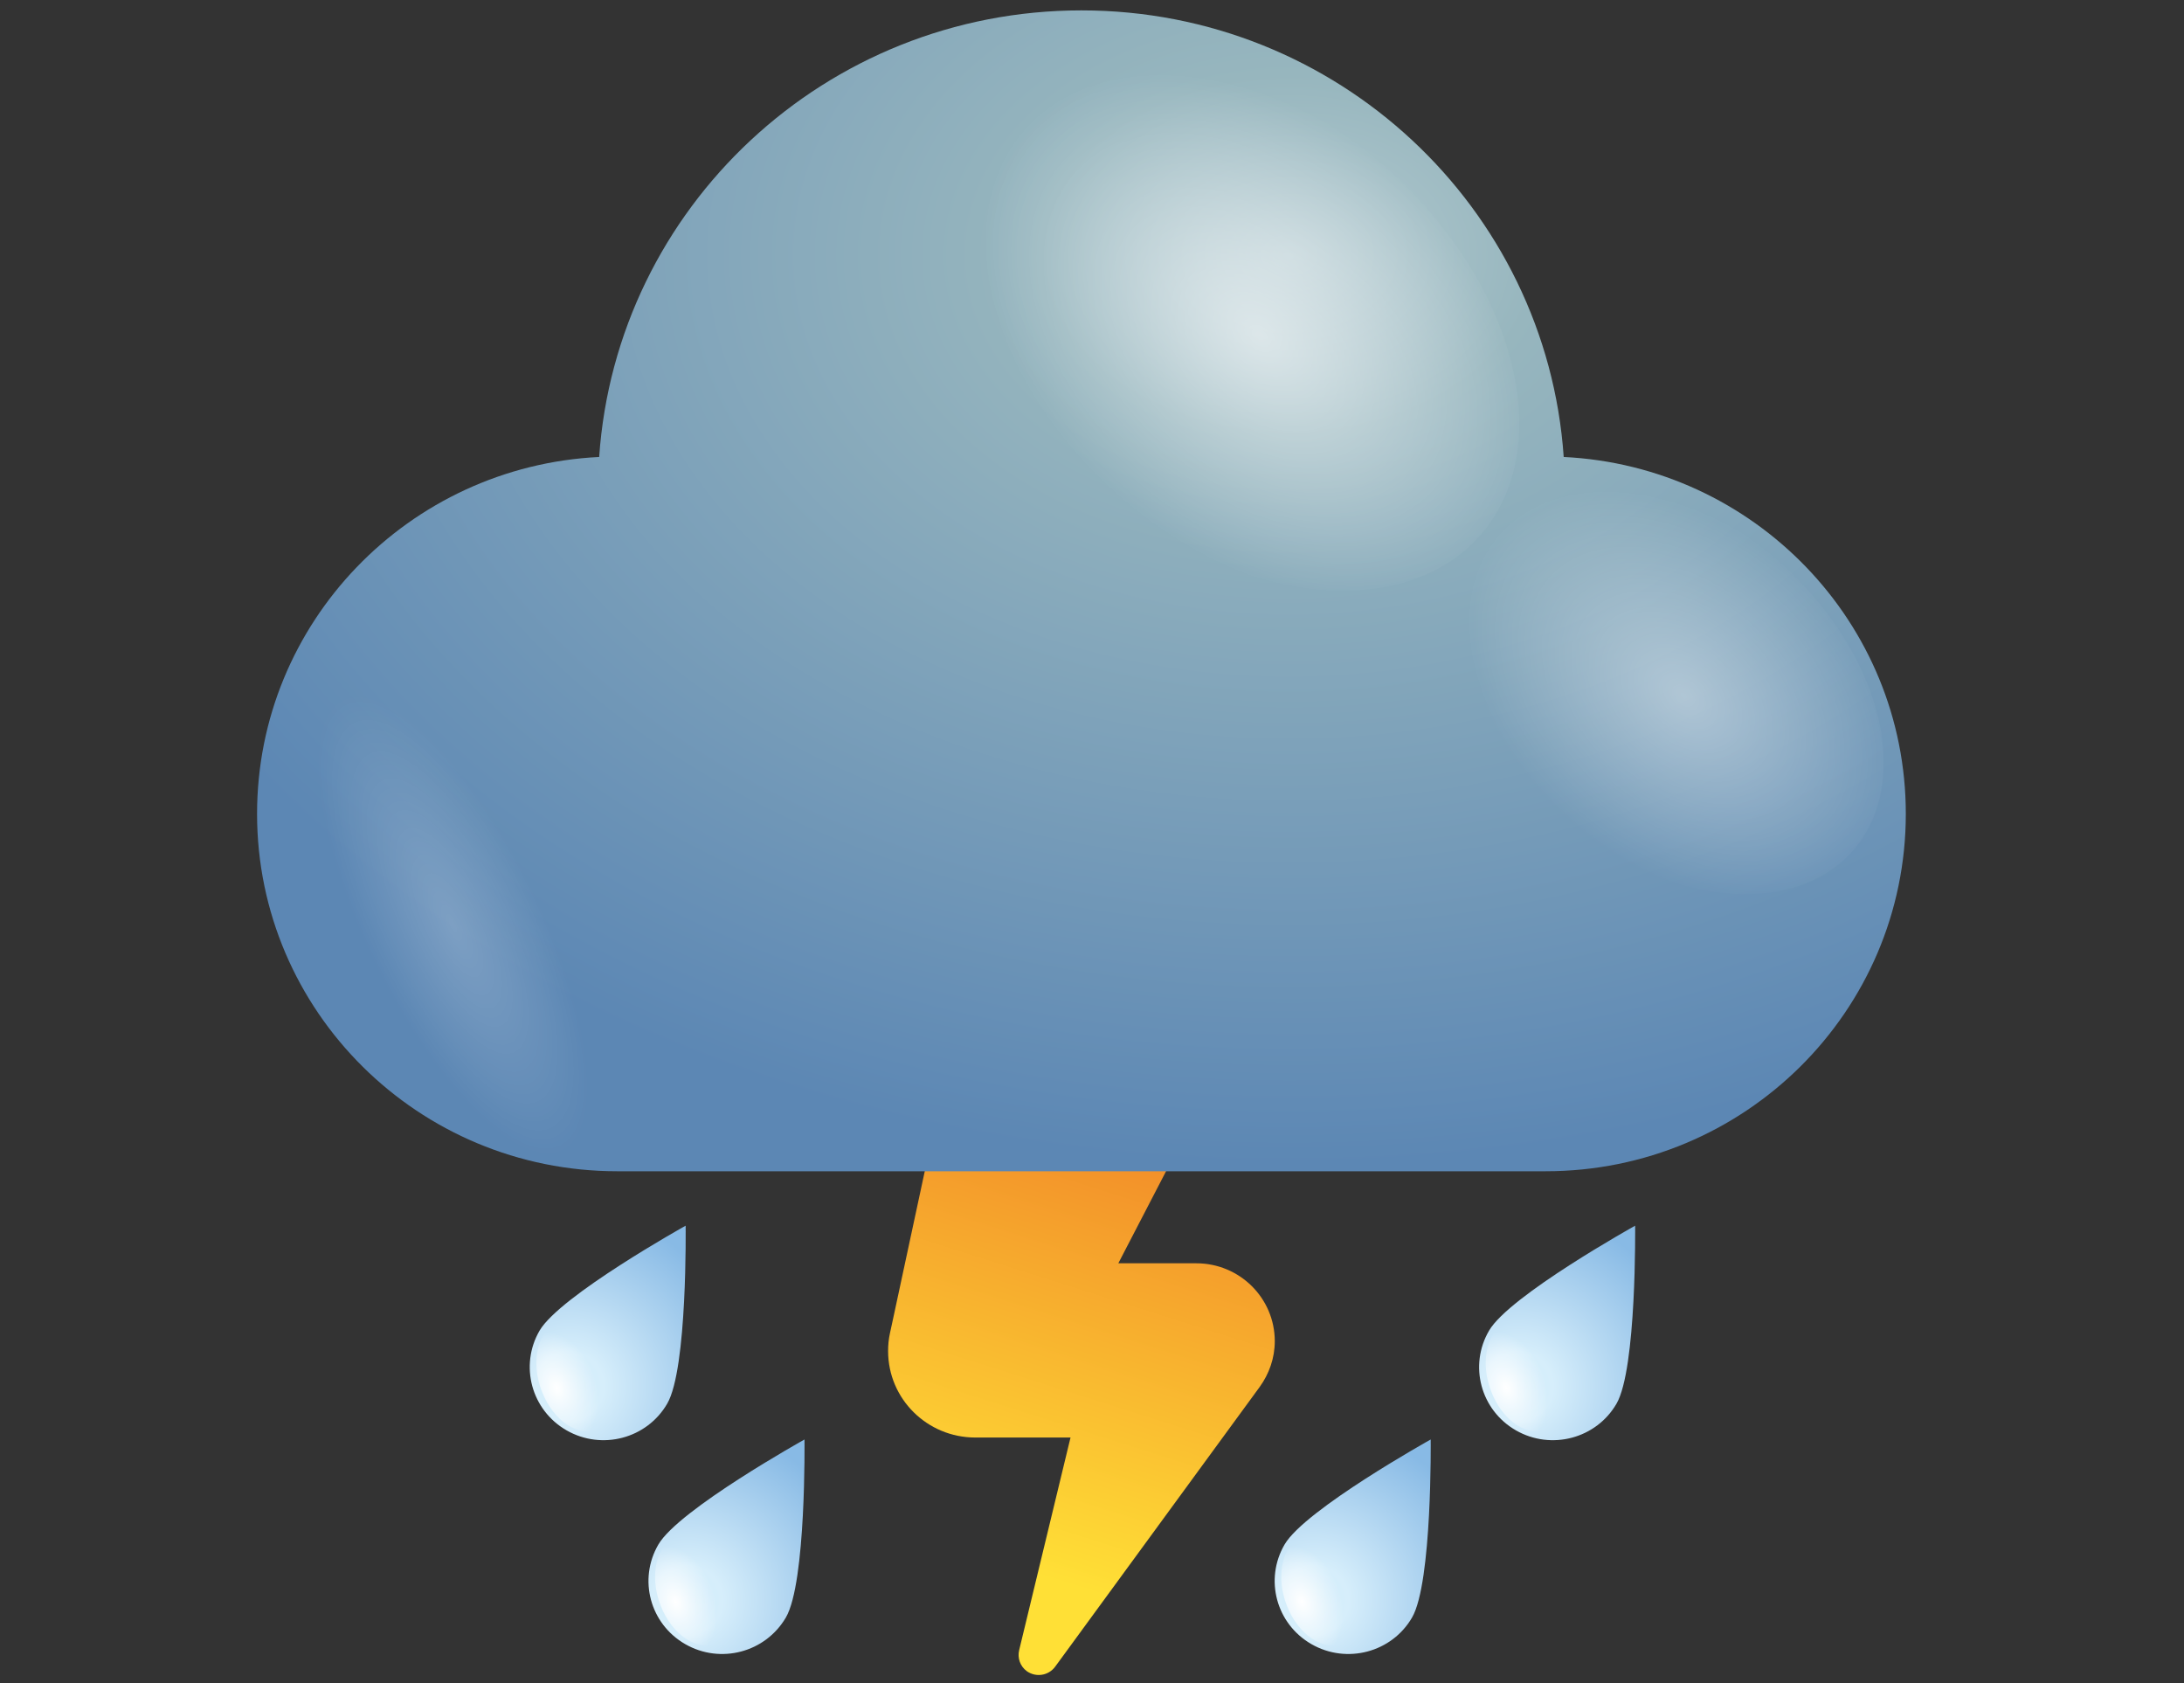 <?xml version="1.0" encoding="utf-8"?>
<!-- Generator: Adobe Illustrator 25.0.0, SVG Export Plug-In . SVG Version: 6.00 Build 0)  -->
<svg version="1.1" id="Layer_1" xmlns="http://www.w3.org/2000/svg" xmlns:xlink="http://www.w3.org/1999/xlink" x="0px" y="0px"
	 viewBox="0 0 122 94" style="enable-background:new 0 0 122 94;" xml:space="preserve">
<rect x="0" y="0" width="122" height="94" fill="#333333" stroke="none"/>
<style type="text/css">
	.st0{fill:url(#SVGID_1_);}
	.st1{fill:url(#SVGID_2_);}
	.st2{opacity:0.6;fill:url(#SVGID_3_);}
	.st3{opacity:0.4;fill:url(#SVGID_4_);}
	.st4{opacity:0.2;fill:url(#SVGID_5_);}
	.st5{fill:url(#SVGID_6_);}
	.st6{fill:url(#SVGID_7_);}
	.st7{fill:url(#SVGID_8_);}
	.st8{fill:url(#SVGID_9_);}
	.st9{fill:url(#SVGID_10_);}
	.st10{fill:url(#SVGID_11_);}
	.st11{fill:url(#SVGID_12_);}
	.st12{fill:url(#SVGID_13_);}
</style>
<g>
	<linearGradient id="SVGID_1_" gradientUnits="userSpaceOnUse" x1="53.606" y1="92.783" x2="65.04" y2="56.78">
		<stop  offset="0.156" style="stop-color:#FFE036"/>
		<stop  offset="1" style="stop-color:#EE7525"/>
	</linearGradient>
	<path class="st0" d="M66.83,70.55h-0.91h-3.45l7.19-13.86c0.31-0.6,0.56-1.29,0.71-1.98c0.92-4.3-1.84-8.53-6.18-9.45
		c-4.34-0.92-8.6,1.83-9.52,6.13l-4.81,22.39l-0.15,0.69c-0.07,0.32-0.1,0.65-0.1,0.98c0,2.67,2.18,4.83,4.87,4.83h5.32l-2.87,11.88
		c-0.1,0.43,0.05,0.89,0.43,1.17c0.51,0.36,1.21,0.25,1.58-0.25l11.43-15.63c0.52-0.72,0.84-1.6,0.84-2.55
		C71.21,72.49,69.24,70.55,66.83,70.55z"/>
	<g>
		<g>
			
				<radialGradient id="SVGID_2_" cx="72.021" cy="13.579" r="70.256" gradientTransform="matrix(-1 0 0 -0.724 144.042 24.079)" gradientUnits="userSpaceOnUse">
				<stop  offset="0" style="stop-color:#B6CCD2"/>
				<stop  offset="0.198" style="stop-color:#97B6BE"/>
				<stop  offset="1" style="stop-color:#5C87B4"/>
			</radialGradient>
			<path class="st1" d="M87.35,25.52C86.39,11.59,74.7,0.58,60.41,0.58c-14.29,0-25.98,11.01-26.94,24.94
				c-10.64,0.52-19.11,9.25-19.11,19.93c0,11.02,9.01,19.96,20.12,19.96h51.86c11.11,0,20.12-8.93,20.12-19.96
				C106.46,34.76,97.99,26.04,87.35,25.52z"/>
			
				<radialGradient id="SVGID_3_" cx="1099.66" cy="-1873.175" r="8.476" gradientTransform="matrix(-0.839 1.144 -1.619 -1.302 -2039.674 -3678.14)" gradientUnits="userSpaceOnUse">
				<stop  offset="0" style="stop-color:#FFFFFF"/>
				<stop  offset="1" style="stop-color:#FFFFFF;stop-opacity:0"/>
			</radialGradient>
			<path class="st2" d="M62.3,28c-7.58-6.1-10.53-15.37-6.61-20.73c3.93-5.36,13.26-4.75,20.84,1.34
				c7.57,6.09,10.53,15.38,6.6,20.73C79.2,34.69,69.87,34.09,62.3,28z"/>
			
				<radialGradient id="SVGID_4_" cx="1100.242" cy="-1888.098" r="6.661" gradientTransform="matrix(-0.839 1.144 -1.619 -1.302 -2039.674 -3678.14)" gradientUnits="userSpaceOnUse">
				<stop  offset="0" style="stop-color:#FFFFFF"/>
				<stop  offset="1" style="stop-color:#FFFFFF;stop-opacity:0"/>
			</radialGradient>
			<path class="st3" d="M87.49,46.01c-5.95-4.79-8.28-12.08-5.19-16.29c3.09-4.21,10.42-3.74,16.37,1.05
				c5.95,4.79,8.28,12.09,5.19,16.29C100.77,51.27,93.44,50.8,87.49,46.01z"/>
			
				<radialGradient id="SVGID_5_" cx="25.286" cy="51.328" r="4.871" gradientTransform="matrix(0.901 -0.43 1.263 2.601 -62.313 -70.96)" gradientUnits="userSpaceOnUse">
				<stop  offset="0" style="stop-color:#FFFFFF"/>
				<stop  offset="1" style="stop-color:#FFFFFF;stop-opacity:0"/>
			</radialGradient>
			<path class="st4" d="M28.74,46.68c-4.39-6.8-9.5-10.07-11.41-7.31c-1.9,2.75,0.11,10.5,4.5,17.3c4.4,6.8,9.5,10.07,11.41,7.31
				C35.14,61.22,33.13,53.48,28.74,46.68z"/>
		</g>
	</g>
	<g>
		
			<radialGradient id="SVGID_6_" cx="-243.325" cy="-3.016" r="9.891" gradientTransform="matrix(0.866 0.496 -0.5 0.859 240.983 200.705)" gradientUnits="userSpaceOnUse">
			<stop  offset="0" style="stop-color:#D1ECFA"/>
			<stop  offset="0.198" style="stop-color:#D6EEFB"/>
			<stop  offset="1" style="stop-color:#88BAE5"/>
		</radialGradient>
		<path class="st5" d="M37.27,78.39c-1.13,1.95-3.65,2.62-5.62,1.49c-1.97-1.13-2.64-3.62-1.51-5.57c1.14-1.95,8.16-5.86,8.16-5.86
			S38.41,76.44,37.27,78.39z"/>
		
			<radialGradient id="SVGID_7_" cx="1226.278" cy="-1745.555" r="1.549" gradientTransform="matrix(-1.304 0.575 -0.745 -1.93 329.733 -3996.533)" gradientUnits="userSpaceOnUse">
			<stop  offset="0" style="stop-color:#FFFFFF"/>
			<stop  offset="1" style="stop-color:#FFFFFF;stop-opacity:0"/>
		</radialGradient>
		<path class="st6" d="M30.27,77.71c-0.64-1.65-0.25-3.39,0.87-3.88c1.12-0.49,2.54,0.45,3.17,2.1c0.64,1.65,0.25,3.39-0.87,3.88
			C32.33,80.3,30.91,79.36,30.27,77.71z"/>
	</g>
	<g>
		
			<radialGradient id="SVGID_8_" cx="-231.562" cy="4.102" r="9.892" gradientTransform="matrix(0.866 0.496 -0.5 0.859 240.983 200.705)" gradientUnits="userSpaceOnUse">
			<stop  offset="0" style="stop-color:#D1ECFA"/>
			<stop  offset="0.198" style="stop-color:#D6EEFB"/>
			<stop  offset="1" style="stop-color:#88BAE5"/>
		</radialGradient>
		<path class="st7" d="M43.9,90.33c-1.14,1.95-3.65,2.62-5.62,1.49c-1.97-1.13-2.64-3.62-1.5-5.57c1.14-1.95,8.16-5.86,8.16-5.86
			S45.04,88.38,43.9,90.33z"/>
		
			<radialGradient id="SVGID_9_" cx="1224.958" cy="-1752.138" r="1.549" gradientTransform="matrix(-1.304 0.575 -0.745 -1.93 329.733 -3996.533)" gradientUnits="userSpaceOnUse">
			<stop  offset="0" style="stop-color:#FFFFFF"/>
			<stop  offset="1" style="stop-color:#FFFFFF;stop-opacity:0"/>
		</radialGradient>
		<path class="st8" d="M36.9,89.66c-0.64-1.65-0.25-3.39,0.87-3.88c1.12-0.49,2.54,0.45,3.17,2.1c0.64,1.65,0.25,3.39-0.86,3.88
			C38.96,92.25,37.54,91.31,36.9,89.66z"/>
	</g>
	<g>
		
			<radialGradient id="SVGID_10_" cx="-197.405" cy="-29.528" r="9.89" gradientTransform="matrix(0.866 0.496 -0.5 0.859 240.983 200.705)" gradientUnits="userSpaceOnUse">
			<stop  offset="0" style="stop-color:#D1ECFA"/>
			<stop  offset="0.198" style="stop-color:#D6EEFB"/>
			<stop  offset="1" style="stop-color:#88BAE5"/>
		</radialGradient>
		<path class="st9" d="M90.3,78.39c-1.13,1.95-3.65,2.62-5.62,1.49c-1.97-1.13-2.64-3.62-1.5-5.57c1.13-1.95,8.16-5.86,8.16-5.86
			S91.43,76.44,90.3,78.39z"/>
		
			<radialGradient id="SVGID_11_" cx="1191.522" cy="-1755.904" r="1.549" gradientTransform="matrix(-1.304 0.575 -0.745 -1.93 329.733 -3996.533)" gradientUnits="userSpaceOnUse">
			<stop  offset="0" style="stop-color:#FFFFFF"/>
			<stop  offset="1" style="stop-color:#FFFFFF;stop-opacity:0"/>
		</radialGradient>
		<path class="st10" d="M83.3,77.71c-0.64-1.65-0.25-3.39,0.87-3.88c1.12-0.49,2.54,0.45,3.17,2.1c0.64,1.65,0.25,3.39-0.87,3.88
			C85.35,80.3,83.93,79.36,83.3,77.71z"/>
	</g>
	<g>
		
			<radialGradient id="SVGID_12_" cx="-201.27" cy="-13.388" r="9.891" gradientTransform="matrix(0.866 0.496 -0.5 0.859 240.982 200.705)" gradientUnits="userSpaceOnUse">
			<stop  offset="0" style="stop-color:#D1ECFA"/>
			<stop  offset="0.198" style="stop-color:#D6EEFB"/>
			<stop  offset="1" style="stop-color:#88BAE5"/>
		</radialGradient>
		<path class="st11" d="M78.88,90.33c-1.13,1.95-3.65,2.62-5.62,1.49c-1.97-1.13-2.64-3.62-1.5-5.57c1.14-1.95,8.16-5.86,8.16-5.86
			S80.01,88.38,78.88,90.33z"/>
		
			<radialGradient id="SVGID_13_" cx="1202.03" cy="-1758.964" r="1.549" gradientTransform="matrix(-1.304 0.575 -0.745 -1.93 329.733 -3996.533)" gradientUnits="userSpaceOnUse">
			<stop  offset="0" style="stop-color:#FFFFFF"/>
			<stop  offset="1" style="stop-color:#FFFFFF;stop-opacity:0"/>
		</radialGradient>
		<path class="st12" d="M71.88,89.66c-0.64-1.65-0.25-3.39,0.87-3.88c1.12-0.49,2.54,0.45,3.17,2.1c0.64,1.65,0.25,3.39-0.87,3.88
			C73.94,92.25,72.52,91.31,71.88,89.66z"/>
	</g>
</g>
</svg>
